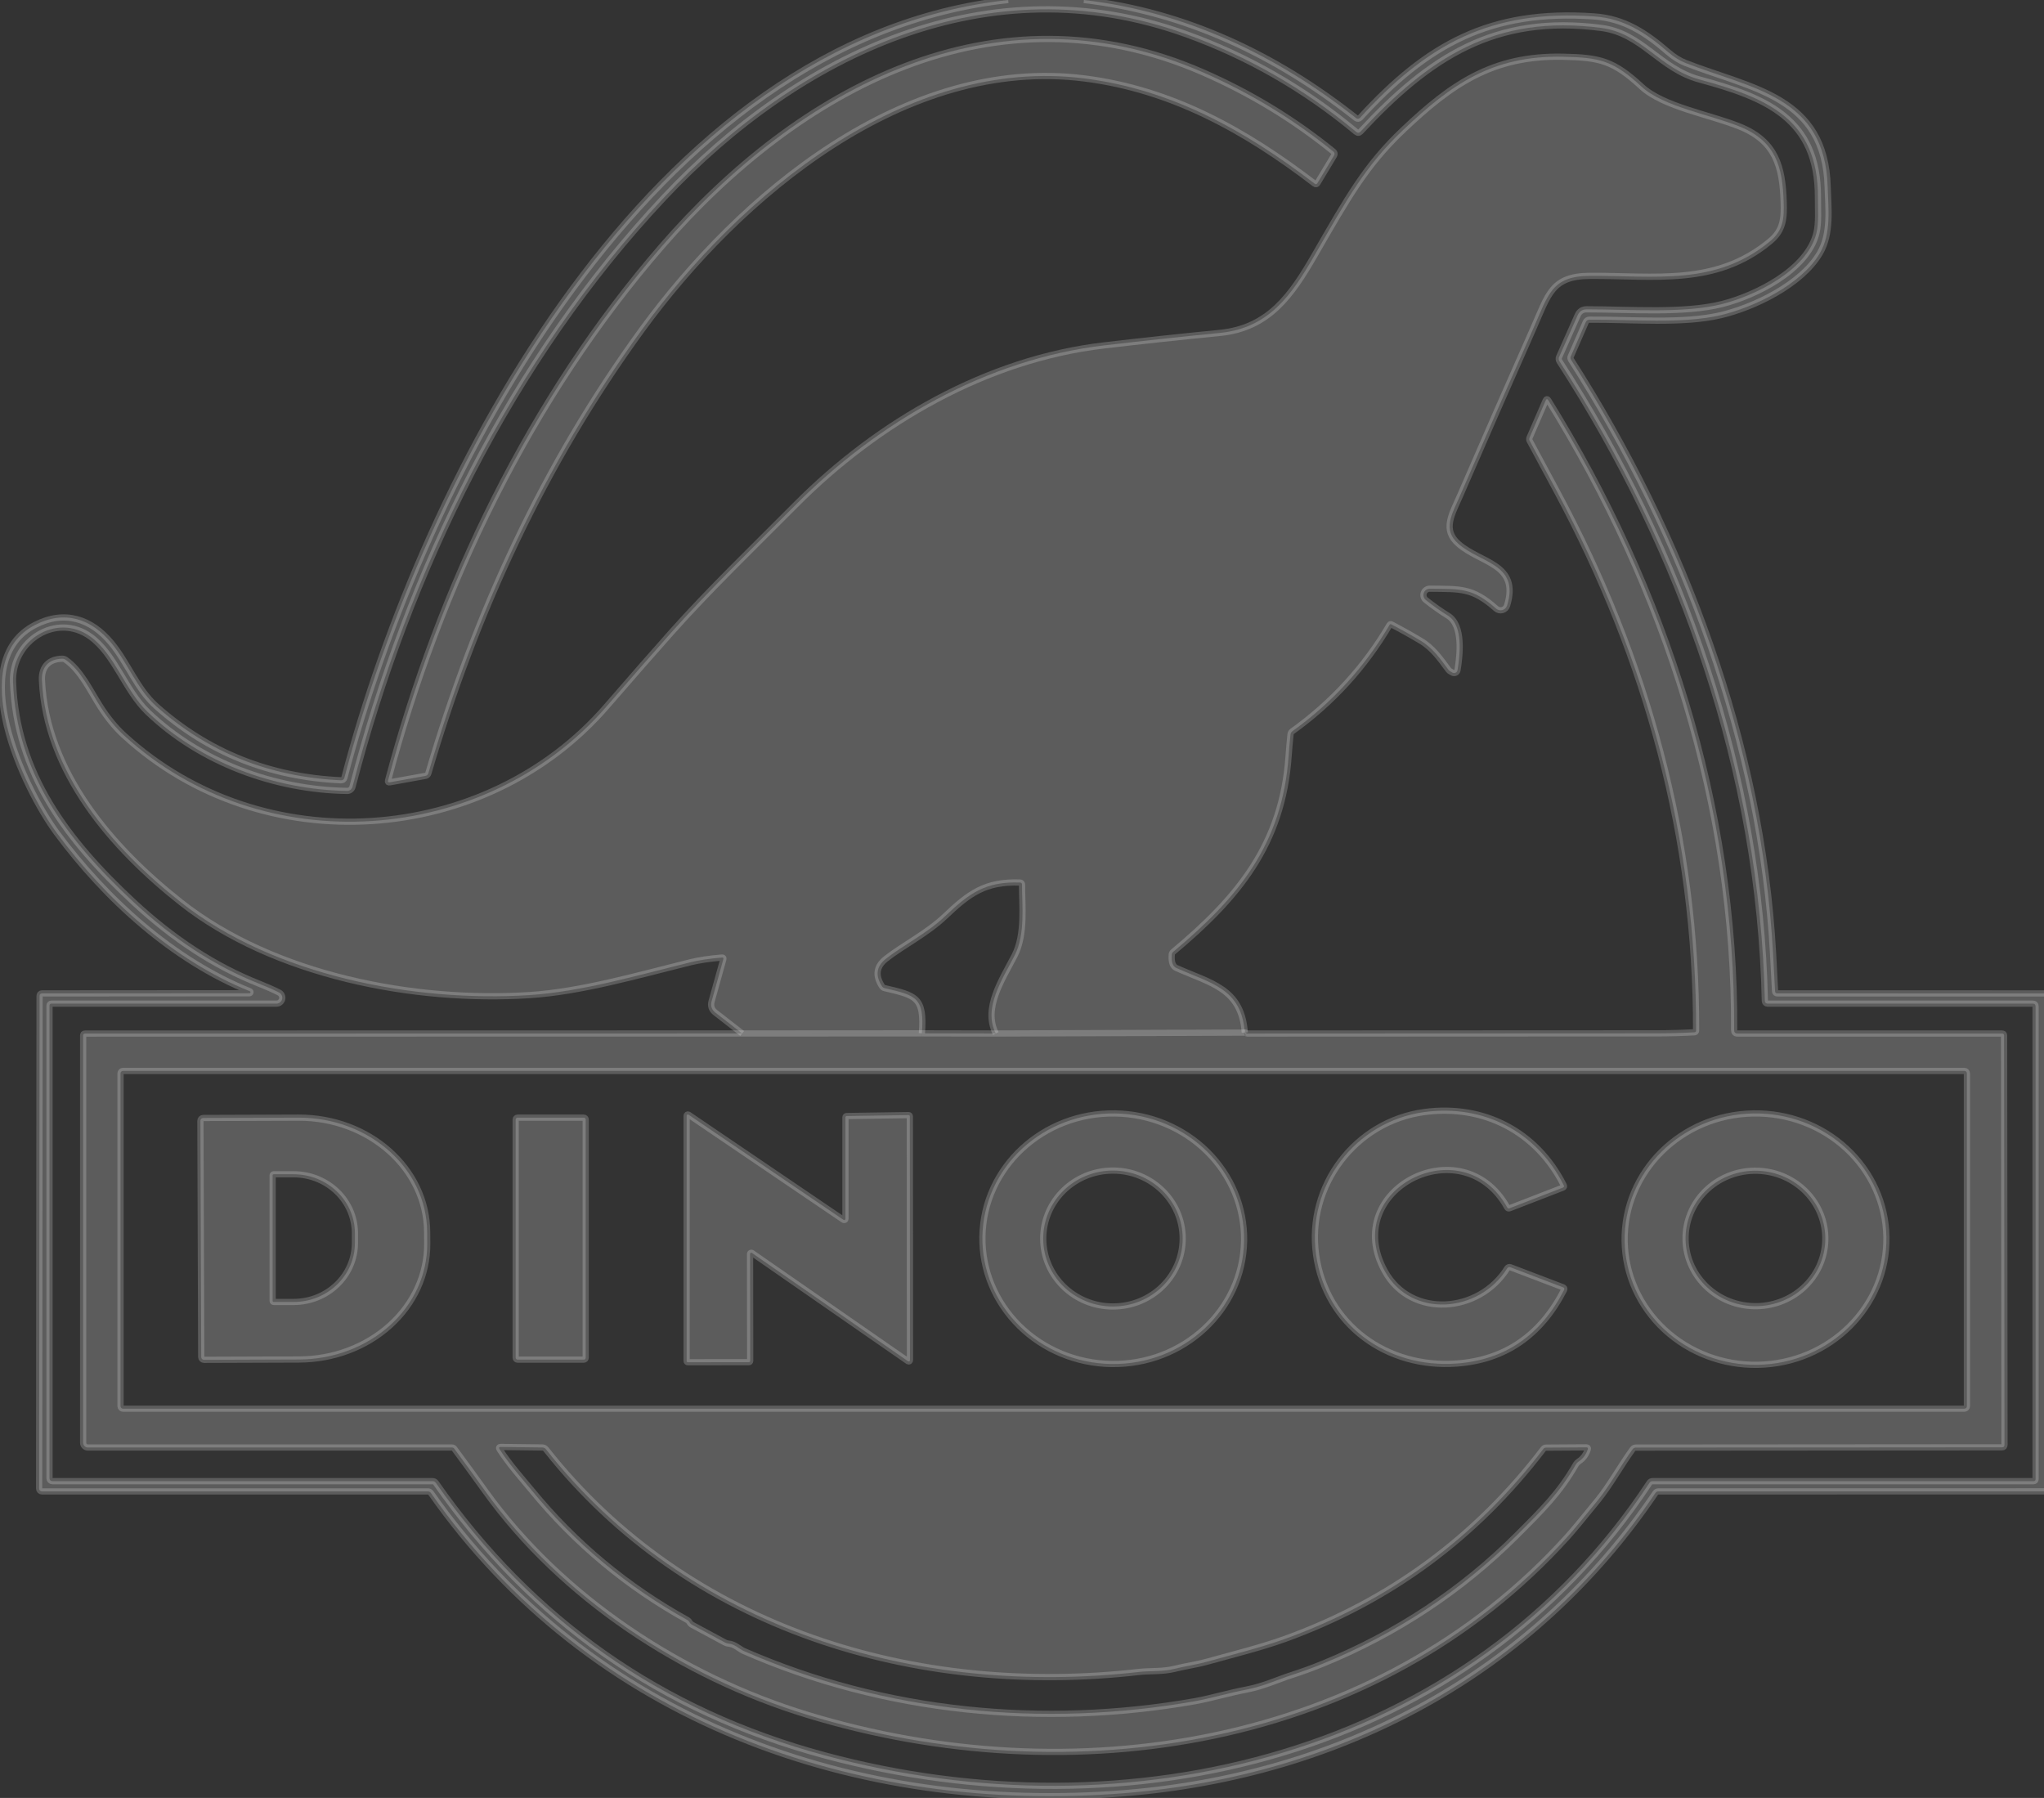 <?xml version="1.0" encoding="utf-8"?>
<svg width="656" height="577" viewBox="0 0 656 577" fill="none" xmlns="http://www.w3.org/2000/svg">
  <rect x="0" y="0" width="656" height="577" fill="#333333" stroke="none"/>
  <g>
    <rect width="656" height="577" />
    <g id="Group" transform="translate(0.573 0)">
      <path id="Shape" d="M323.001 0C208.387 12.404 135.436 152.083 109.939 249.657C109.821 250.12 109.39 250.435 108.908 250.413C85.962 249.374 66.198 241.46 49.616 226.673C43.356 221.083 40.502 212.83 35.177 206.364C28.701 198.507 20.126 195.712 10.724 200.534C-12.039 212.194 6.874 252.764 17.643 267.303C33.354 288.524 54.893 308.161 79.61 318.118C79.759 318.172 79.844 318.325 79.812 318.481C79.779 318.638 79.639 318.752 79.478 318.754C79.478 318.754 12.966 318.802 12.966 318.802C12.407 318.802 12.127 319.081 12.127 319.641C12.127 319.641 11.983 477.71 11.983 477.71C11.98 477.954 12.074 478.189 12.246 478.363C12.417 478.536 12.65 478.634 12.894 478.634C12.894 478.634 136.767 478.634 136.767 478.634C137.167 478.634 137.482 478.798 137.714 479.126C188.911 552.157 274.143 582.494 360.49 575.453C429.724 569.803 491.462 537.21 530.727 479.126C530.95 478.798 531.262 478.634 531.662 478.634C531.662 478.634 655.426 478.61 655.426 478.61M347.298 0C379.918 3.803 409.061 17.646 434.665 37.907C435.048 38.209 435.599 38.162 435.924 37.799C457.499 14.191 477.647 2.963 510.999 5.266C520.737 5.926 527.656 10.544 534.78 16.698C536.651 18.314 538.542 19.493 540.453 20.237C561.704 28.538 585.209 30.901 586.001 59.991C586.193 66.889 587.248 74.926 583.458 81.32C577.546 91.312 562.447 98.606 551.666 101.149C539.529 104.016 522.991 102.492 509.511 102.588C509.014 102.597 508.569 102.892 508.372 103.344C508.372 103.344 503.551 114.38 503.551 114.38C503.391 114.748 503.419 115.104 503.635 115.448C539.865 171.996 564.738 238.801 568.468 305.894C568.779 311.604 568.995 315.667 569.115 318.082C569.139 318.562 569.391 318.801 569.871 318.801C569.871 318.801 655.427 318.813 655.427 318.813" fill="none" stroke-width="2" stroke="#FFFFFF" stroke-opacity="0.2" />
      <path id="Path" d="M431.053 39.312C414.591 25.596 396.422 15.152 376.546 7.978C313.021 -14.946 252.278 14.312 209.02 60.304C159.898 112.534 126.846 180.539 108.965 249.491C108.756 250.286 108.038 250.836 107.226 250.822C84.056 250.462 60.263 241.789 43.305 225.583C35.942 218.553 32.716 206.989 24.837 201.303C13.959 193.446 -0.468 202.599 0.012 215.878C1.055 245.1 17.353 266.621 38.652 286.45C51.42 298.35 64.844 307.087 78.924 312.661C81.426 313.652 83.585 314.608 85.4 315.528C86.176 315.922 86.581 316.798 86.379 317.645C86.176 318.493 85.419 319.09 84.548 319.091C84.548 319.091 12.316 319.091 12.316 319.091C11.985 319.091 11.716 319.359 11.716 319.69C11.716 319.69 11.716 471.438 11.716 471.438C11.716 471.935 12.119 472.338 12.616 472.338C12.616 472.338 134.666 472.338 134.666 472.338C135.105 472.338 135.449 472.513 135.697 472.865C166.574 517.066 208.169 546.22 260.481 560.327C357.885 586.598 467.271 560.831 525.219 472.853C525.451 472.51 525.771 472.338 526.179 472.338C526.179 472.338 648.528 472.338 648.528 472.338C648.859 472.338 649.128 472.069 649.128 471.738C649.128 471.738 649.128 320.026 649.128 320.026C649.128 319.402 648.816 319.091 648.192 319.091C648.192 319.091 563.092 319.091 563.092 319.091C562.631 319.091 562.254 318.718 562.241 318.251C560.658 245.052 535.953 174.157 496.317 112.954C496.048 112.534 496.007 112.007 496.209 111.551C496.209 111.551 502.181 98.127 502.181 98.127C502.741 96.888 503.7 96.268 505.06 96.268C518.875 96.268 536.337 97.659 548.509 94.576C559.195 91.877 575.829 83.72 578.779 71.832C579.606 68.497 579.246 64.119 579.27 60.364C579.39 34.921 562.445 28.275 541.302 22.529C528.385 19.027 522.869 7.667 509.737 5.963C475.522 1.513 454.546 15.5 432.492 39.228C432.044 39.707 431.564 39.735 431.053 39.312" fill="none" stroke-width="2" stroke="#FFFFFF" stroke-opacity="0.2" transform="translate(3.6 2.998)" />
      <path id="Shape" d="M401.491 37.367C401.732 36.976 401.644 36.467 401.287 36.179C388.615 25.879 374.695 17.41 359.529 10.772C292.477 -18.594 229.468 16.086 185.743 66.529C143.516 115.22 114.326 175.919 97.86 237.973C97.732 238.453 97.916 238.649 98.412 238.561C98.412 238.561 109.901 236.486 109.901 236.486C110.328 236.404 110.672 236.093 110.788 235.682C125.887 184.244 147.942 136.453 179.291 93.376C210.639 50.322 263.767 5.35 321.416 12.679C349.287 16.218 372.876 29.306 395.243 46.448C395.603 46.72 395.898 46.664 396.13 46.28C396.13 46.28 401.491 37.367 401.491 37.367M211.515 319.161C211.515 319.161 0.612 319.197 0.612 319.197C0.204 319.197 0 319.397 0 319.797C0 319.797 0 450.504 0 450.504C0 451.352 0.687 452.039 1.535 452.039C1.535 452.039 118.368 452.039 118.368 452.039C118.688 452.039 118.943 452.171 119.135 452.435C122.461 456.929 125.759 461.456 129.029 466.014C153.698 500.382 192.447 525.634 232.37 537.809C317.099 563.66 414.971 548.738 476.469 480.589C478.02 478.87 481.223 475.015 486.076 469.025C490.081 464.083 493.367 458.013 497.313 452.567C497.538 452.251 497.905 452.063 498.296 452.063C498.296 452.063 615.812 451.979 615.812 451.979C616.364 451.979 616.64 451.703 616.64 451.151C616.64 451.151 616.508 319.833 616.508 319.833C616.508 319.401 616.296 319.185 615.872 319.185C615.872 319.185 530.964 319.185 530.964 319.185C530.229 319.185 529.865 318.817 529.873 318.081C530.257 246.43 507.902 176.662 470.257 116C469.921 115.456 469.622 115.48 469.358 116.071C469.358 116.071 464.213 127.947 464.213 127.947C464.061 128.299 464.077 128.647 464.261 128.991C464.261 128.991 473.016 145.257 473.016 145.257C501.906 198.999 517.808 256.987 517.664 318.189C517.664 318.573 517.476 318.773 517.101 318.789C513.031 319.005 508.962 319.117 504.892 319.125C461.159 319.165 417.429 319.185 373.704 319.185C373.52 319.185 373.364 319.113 373.236 318.969C373.14 318.857 373.001 318.829 372.817 318.885" fill="none" stroke-width="2" stroke="#FFFFFF" stroke-opacity="0.2" transform="translate(26.11 12.5)" />
      <path id="Path" d="M386.055 313.19C385.035 298.963 375.129 297.403 364.084 292.449C362.925 291.929 362.437 290.502 362.621 288.167C362.645 287.807 362.797 287.511 363.077 287.279C383.872 269.909 398.155 252.767 400.122 224.397C400.282 222.125 400.486 219.822 400.734 217.487C400.782 217.071 400.974 216.739 401.309 216.491C414.133 207.287 424.547 195.891 432.55 182.303C432.648 182.129 432.87 182.065 433.054 182.159C436.212 183.799 439.338 185.542 442.432 187.39C446.426 189.765 448.692 193.112 451.403 196.734C451.563 196.95 451.763 197.126 452.002 197.262C452.354 197.462 452.59 197.598 452.71 197.67C453.027 197.838 453.406 197.844 453.727 197.687C454.048 197.53 454.272 197.229 454.329 196.878C455.109 192.068 456.236 182.483 451.295 179.412C448.96 177.973 446.582 176.289 444.159 174.362C443.475 173.818 443.214 172.898 443.51 172.076C443.806 171.254 444.593 170.711 445.466 170.727C455.252 170.871 459.054 170.319 466.693 177.109C467.249 177.609 468.022 177.79 468.742 177.588C469.462 177.386 470.028 176.83 470.243 176.113C474.333 162.714 461.776 162.63 454.617 156.332C449.388 151.738 452.518 146.94 455.264 140.606C462.988 122.764 470.791 104.954 478.674 87.176C483.531 76.224 484.563 70.406 496.807 70.334C517.614 70.214 537.282 73.705 554.708 59.178C558.941 55.651 559.181 51.812 559.001 46.534C558.641 35.246 556.471 27.149 544.982 22.459C535.376 18.548 520.445 16.113 513.417 9.623C504.339 1.25 500.057 0.242 488.064 0.014C465.494 -0.417 452.338 8.855 436.892 23.502C424.863 34.91 419.142 45.203 408.445 63.736C401.129 76.404 393.85 87.08 378.103 88.64C365.711 89.855 353.323 91.191 340.938 92.646C303.317 97.037 268.25 117.286 241.903 143.821C228.471 157.34 214.259 171.015 201.967 184.822C196.546 190.908 189.614 198.826 181.172 208.574C142.375 253.355 70.791 258.609 26.334 217.787C23.632 215.316 21.093 212.217 18.719 208.49C15.54 203.524 12.53 196.926 7.613 193.531C7.294 193.307 6.934 193.199 6.534 193.207C2.397 193.255 -0.182 195.703 0.01 200.069C1.365 229.567 22.52 253.942 44.659 271.408C74.569 294.992 119.637 303.497 156.419 301.158C173.112 300.09 191.245 294.788 208.107 290.626C210.833 289.954 214.207 289.446 218.229 289.102C218.653 289.062 218.809 289.246 218.697 289.654C218.697 289.654 214.943 303.113 214.943 303.113C214.527 304.601 214.931 305.82 216.154 306.772C216.154 306.772 224.753 313.466 224.753 313.466" fill="none" stroke-width="2" stroke="#FFFFFF" stroke-opacity="0.2" transform="translate(12.872 18.195)" />
      <path id="Path" d="M79.907 0L0 0.288" fill="none" stroke-width="2" stroke="#FFFFFF" stroke-opacity="0.2" transform="translate(319.02 331.385)" />
      <path id="Path" d="M37.937 48.476C33.823 40.367 39.855 31.418 43.981 23.429C47.507 16.579 46.307 7.018 46.355 0.745C46.363 0.281 46.136 0.041 45.672 0.025C34.59 -0.347 29.386 3.48 21.686 10.821C15.834 16.399 7.871 20.346 2.618 24.544C-0.412 26.951 -0.812 29.878 1.419 33.325C1.611 33.618 1.911 33.828 2.258 33.913C12.32 36.276 15.09 36.768 14.215 48.428" fill="none" stroke-width="2" stroke="#FFFFFF" stroke-opacity="0.2" transform="translate(281.083 283.197)" />
      <path id="Path" d="M57.673 0L0 0.036" fill="none" stroke-width="2" stroke="#FFFFFF" stroke-opacity="0.2" transform="translate(237.625 331.625)" />
      <path id="Shape" d="M257.195 0L280.917 0.048M592.583 12.86C592.583 12.416 592.223 12.056 591.779 12.056C591.779 12.056 0.804 12.056 0.804 12.056C0.59 12.056 0.386 12.141 0.235 12.291C0.085 12.442 -3.8147e-06 12.646 0 12.86C0 12.86 0 119.647 0 119.647C-7.62939e-05 119.86 0.085 120.064 0.235 120.215C0.386 120.366 0.59 120.45 0.803 120.45C0.803 120.45 591.779 120.45 591.779 120.45C592.223 120.45 592.583 120.091 592.583 119.647C592.583 119.647 592.583 12.86 592.583 12.86M385.997 202.238C409.346 192.689 430.286 178.918 448.119 161.104C456.502 152.719 461.802 147.501 467.103 138.312C467.319 137.952 467.603 137.656 467.955 137.424C469.386 136.497 470.369 135.185 470.905 133.49C471.033 133.074 470.877 132.866 470.437 132.866C470.437 132.866 457.473 132.95 457.473 132.95C457.163 132.949 456.87 133.096 456.681 133.346C434.879 161.912 407.2 182.253 373.644 194.369C366.149 197.068 357.25 199.287 348.987 201.578C345.173 202.634 341.828 203.054 338.278 203.941C334.56 204.877 330.195 204.565 327.017 204.925C255.516 213.13 182.181 191.382 136.537 133.478C136.233 133.102 135.841 132.91 135.361 132.902C135.361 132.902 122.098 132.734 122.098 132.734C121.482 132.726 121.342 132.982 121.678 133.502C124.7 138.24 129.077 143.134 131.908 146.577C145.915 163.683 162.633 177.607 182.061 188.347C182.229 188.435 182.413 188.647 182.613 188.983C182.824 189.351 183.136 189.65 183.512 189.846C183.512 189.846 194.03 195.508 194.03 195.508C194.389 195.7 194.769 195.812 195.169 195.844C197.076 195.976 198.755 197.656 199.954 198.183C245.262 218.049 296.087 222.895 344.766 214.342C349.827 213.442 355.847 211.631 361.484 210.575C366.736 209.579 372.013 207.168 375.491 206.065C379.041 204.929 382.543 203.654 385.997 202.238" fill="none" stroke-width="2" stroke="#FFFFFF" stroke-opacity="0.2" transform="translate(38.103 331.625)" />
      <path id="Shape" d="M358.066 46.224C361.232 68.86 380.996 82.775 403.194 81.143C418.657 80.008 430.138 72.15 437.637 57.572C437.861 57.14 437.741 56.836 437.277 56.66C437.277 56.66 420.428 50.242 420.428 50.242C420.052 50.097 419.624 50.243 419.408 50.59C410.402 65.045 388.599 66.736 380.156 51.55C365.609 25.375 405.029 5.162 419.396 31.037C419.572 31.357 419.832 31.449 420.176 31.313C420.176 31.313 437.253 24.703 437.253 24.703C437.637 24.551 437.737 24.295 437.553 23.935C428.823 6.589 411.757 -2.108 392.845 0.435C370.598 3.434 354.984 24.163 358.066 46.224M334.963 41.749C335.13 31.086 330.866 20.79 323.109 13.126C315.352 5.462 304.737 1.059 293.6 0.884C270.408 0.52 251.324 18.225 250.976 40.43C250.808 51.093 255.072 61.389 262.829 69.053C270.586 76.716 281.201 81.12 292.338 81.295C315.531 81.659 334.614 63.954 334.963 41.749M541.104 40.488C540.917 29.79 536.313 19.607 528.303 12.181C520.294 4.754 509.536 0.691 498.395 0.885C475.197 1.29 456.706 19.677 457.095 41.954C457.282 52.653 461.886 62.835 469.896 70.262C477.905 77.689 488.663 81.752 499.804 81.557C523.002 81.153 541.493 62.765 541.104 40.488M176.053 80.712C176.271 80.712 176.448 80.534 176.449 80.316C176.449 80.316 176.401 45.984 176.401 45.984C176.4 45.836 176.483 45.7 176.614 45.632C176.745 45.564 176.903 45.575 177.024 45.66C177.024 45.66 227.106 80.412 227.106 80.412C227.226 80.497 227.385 80.507 227.516 80.439C227.647 80.371 227.729 80.236 227.729 80.088C227.729 80.088 227.693 1.815 227.693 1.815C227.693 1.708 227.65 1.605 227.573 1.531C227.496 1.456 227.393 1.416 227.286 1.419C227.286 1.419 207.402 1.719 207.402 1.719C207.188 1.726 207.018 1.901 207.018 2.115C207.018 2.115 207.018 34.708 207.018 34.708C207.018 34.855 206.936 34.991 206.805 35.059C206.673 35.127 206.515 35.117 206.394 35.032C206.394 35.032 156.673 1.287 156.673 1.287C156.552 1.202 156.394 1.191 156.262 1.26C156.131 1.328 156.049 1.463 156.049 1.611C156.049 1.611 156.049 80.34 156.049 80.34C156.049 80.559 156.226 80.736 156.445 80.736C156.445 80.736 176.053 80.712 176.053 80.712M8.39233e-05 3.254C8.39233e-05 3.254 0.264 79.068 0.264 79.068C0.27 79.561 0.671 79.956 1.163 79.956C1.163 79.956 31.721 79.848 31.721 79.848C42.648 79.812 53.115 75.886 60.818 68.934C68.521 61.983 72.83 52.575 72.796 42.781C72.796 42.781 72.772 39.014 72.772 39.014C72.701 18.625 54.205 2.16 31.457 2.235C31.457 2.235 0.899 2.343 0.899 2.343C0.659 2.343 0.428 2.439 0.259 2.611C0.09 2.782 -0.003 3.014 -1.14441e-05 3.254M123.657 2.847C123.657 2.509 123.383 2.235 123.045 2.235C123.045 2.235 101.794 2.235 101.794 2.235C101.456 2.235 101.182 2.509 101.182 2.847C101.182 2.847 101.182 79.284 101.182 79.284C101.182 79.622 101.456 79.896 101.794 79.896C101.794 79.896 123.045 79.896 123.045 79.896C123.383 79.896 123.657 79.622 123.657 79.284C123.657 79.284 123.657 2.847 123.657 2.847" fill="none" stroke-width="2" stroke="#FFFFFF" stroke-opacity="0.2" transform="translate(63.743 356.441)" />
      <path id="Shape" d="M292.07 21.769C292.049 9.725 282.013 -0.021 269.654 3.05176e-05C257.294 0.022 247.292 9.804 247.314 21.848C247.335 33.892 257.371 43.638 269.73 43.617C282.089 43.595 292.091 33.813 292.07 21.769M498.31 22.45C498.666 10.45 488.919 0.425 476.539 0.058C470.593 -0.119 464.824 2.001 460.499 5.95C456.174 9.9 453.648 15.356 453.477 21.119C453.121 33.118 462.868 43.144 475.249 43.511C481.194 43.688 486.964 41.568 491.289 37.619C495.613 33.669 498.139 28.213 498.31 22.45M0 1.535C0 1.535 0 41.817 0 41.817C-1.52588e-05 41.91 0.037 41.998 0.102 42.063C0.167 42.129 0.256 42.165 0.348 42.165C0.348 42.165 6.728 42.165 6.728 42.165C17.597 42.165 26.408 33.685 26.408 23.224C26.408 23.224 26.408 20.129 26.408 20.129C26.408 9.668 17.597 1.188 6.728 1.188C6.728 1.188 0.348 1.188 0.348 1.188C0.256 1.188 0.167 1.224 0.102 1.289C0.037 1.355 -3.05176e-05 1.443 -3.05176e-05 1.535" fill="none" stroke-width="2" stroke="#FFFFFF" stroke-opacity="0.2" transform="translate(86.925 375.662)" />
    </g>
    <path id="Path" d="M0 0C0 0 323.575 0 323.575 0C208.961 12.404 136.009 152.083 110.513 249.657C110.394 250.12 109.963 250.435 109.481 250.413C86.535 249.374 66.771 241.46 50.189 226.673C43.929 221.083 41.075 212.83 35.75 206.364C29.274 198.507 20.699 195.712 11.297 200.535C-11.465 212.194 7.447 252.764 18.217 267.303C33.927 288.524 55.466 308.161 80.183 318.118C80.332 318.172 80.418 318.325 80.385 318.481C80.353 318.638 80.212 318.752 80.051 318.754C80.051 318.754 13.54 318.802 13.54 318.802C12.98 318.802 12.7 319.081 12.7 319.641C12.7 319.641 12.556 477.71 12.556 477.71C12.553 477.954 12.648 478.189 12.819 478.363C12.99 478.536 13.224 478.634 13.468 478.634C13.468 478.634 137.34 478.634 137.34 478.634C137.74 478.634 138.056 478.798 138.288 479.126C189.484 552.157 274.716 582.494 361.064 575.453C430.298 569.803 492.036 537.21 531.3 479.126C531.524 478.798 531.836 478.634 532.235 478.634C532.235 478.634 656 478.61 656 478.61L656 577L0 577L0 0L0 0Z" fill="#FFFFFF" fill-rule="evenodd" fill-opacity="0" />
    <path id="Shape" d="M323.001 0C323.001 0 347.298 0 347.298 0C379.919 3.803 409.061 17.646 434.665 37.907C435.048 38.209 435.599 38.162 435.924 37.799C457.499 14.191 477.647 2.963 510.999 5.266C520.737 5.926 527.656 10.544 534.78 16.698C536.651 18.314 538.542 19.493 540.453 20.237C561.704 28.538 585.209 30.901 586.001 59.991C586.193 66.889 587.248 74.926 583.458 81.32C577.546 91.312 562.447 98.606 551.666 101.149C539.529 104.016 522.991 102.492 509.512 102.588C509.015 102.597 508.569 102.892 508.372 103.344C508.372 103.344 503.551 114.38 503.551 114.38C503.391 114.748 503.419 115.104 503.635 115.448C539.865 171.996 564.738 238.801 568.468 305.894C568.779 311.604 568.995 315.667 569.115 318.082C569.139 318.562 569.391 318.802 569.871 318.802C569.871 318.802 655.427 318.814 655.427 318.814L655.427 478.61C655.427 478.61 531.662 478.634 531.662 478.634C531.262 478.634 530.95 478.798 530.727 479.126C491.463 537.21 429.724 569.803 360.49 575.453C274.143 582.494 188.911 552.157 137.714 479.126C137.482 478.798 137.167 478.634 136.767 478.634C136.767 478.634 12.894 478.634 12.894 478.634C12.65 478.634 12.417 478.536 12.246 478.363C12.074 478.189 11.98 477.954 11.983 477.71C11.983 477.71 12.127 319.641 12.127 319.641C12.127 319.081 12.407 318.802 12.966 318.802C12.966 318.802 79.478 318.754 79.478 318.754C79.639 318.752 79.779 318.638 79.812 318.481C79.844 318.325 79.759 318.172 79.61 318.118C54.893 308.161 33.354 288.524 17.643 267.303C6.874 252.764 -12.039 212.194 10.724 200.535C20.126 195.712 28.701 198.507 35.177 206.364C40.502 212.83 43.356 221.083 49.616 226.673C66.198 241.46 85.962 249.374 108.908 250.413C109.39 250.435 109.821 250.12 109.939 249.657C135.436 152.083 208.387 12.404 323.001 0C323.001 0 323.001 0 323.001 0ZM434.653 42.309C418.191 28.594 400.022 18.15 380.146 10.976C316.621 -11.948 255.878 17.31 212.621 63.302C163.498 115.532 130.447 183.536 112.566 252.489C112.356 253.284 111.638 253.834 110.827 253.82C87.657 253.46 63.863 244.787 46.906 228.581C39.542 221.551 36.316 209.987 28.437 204.301C17.559 196.444 3.132 205.597 3.612 218.876C4.655 248.098 20.953 269.619 42.252 289.448C55.021 301.348 68.445 310.085 82.524 315.659C85.026 316.65 87.185 317.606 89 318.526C89.777 318.92 90.181 319.796 89.979 320.643C89.776 321.49 89.019 322.088 88.148 322.088C88.148 322.088 15.916 322.088 15.916 322.088C15.585 322.088 15.317 322.357 15.317 322.688C15.317 322.688 15.317 474.436 15.317 474.436C15.317 474.933 15.72 475.335 16.216 475.335C16.216 475.335 138.266 475.335 138.266 475.335C138.706 475.335 139.049 475.511 139.297 475.863C170.174 520.064 211.769 549.218 264.081 563.325C361.486 589.596 470.871 563.829 528.82 475.851C529.052 475.507 529.371 475.335 529.779 475.335C529.779 475.335 652.129 475.335 652.129 475.335C652.46 475.335 652.728 475.067 652.728 474.736C652.728 474.736 652.728 323.024 652.728 323.024C652.728 322.4 652.416 322.088 651.793 322.088C651.793 322.088 566.693 322.088 566.693 322.088C566.232 322.088 565.854 321.716 565.841 321.249C564.258 248.05 539.553 177.155 499.917 115.952C499.648 115.532 499.608 115.005 499.809 114.548C499.809 114.548 505.782 101.125 505.782 101.125C506.341 99.885 507.301 99.266 508.66 99.266C522.476 99.266 539.937 100.657 552.109 97.574C562.795 94.875 579.429 86.718 582.379 74.83C583.207 71.495 582.847 67.117 582.871 63.362C582.991 37.919 566.045 31.273 544.902 25.527C531.986 22.024 526.469 10.664 513.337 8.961C479.122 4.51 458.147 18.498 436.092 42.225C435.645 42.705 435.165 42.733 434.653 42.309C434.653 42.309 434.653 42.309 434.653 42.309Z" fill="#FFFFFF" fill-opacity="0.2" transform="translate(0.573 0)" />
    <path id="Path" d="M0 0L308.128 0L308.128 318.813C308.128 318.813 222.572 318.801 222.572 318.801C222.093 318.801 221.841 318.562 221.817 318.082C221.697 315.667 221.481 311.604 221.169 305.894C217.439 238.801 192.567 171.996 156.337 115.448C156.121 115.104 156.093 114.748 156.253 114.38C156.253 114.38 161.074 103.344 161.074 103.344C161.271 102.892 161.716 102.597 162.213 102.588C175.693 102.492 192.231 104.016 204.367 101.149C215.149 98.606 230.248 91.312 236.16 81.32C239.95 74.926 238.894 66.889 238.702 59.991C237.911 30.901 214.405 28.538 193.154 20.237C191.243 19.493 189.352 18.314 187.482 16.698C180.358 10.544 173.438 5.926 163.7 5.266C130.349 2.963 110.201 14.191 88.626 37.799C88.3 38.161 87.749 38.209 87.367 37.907C61.762 17.646 32.62 3.803 0 0C0 0 0 0 0 0Z" fill="#FFFFFF" fill-rule="evenodd" fill-opacity="0" transform="translate(347.872 0)" />
    <path id="Shape" d="M431.053 39.312C431.565 39.735 432.044 39.707 432.492 39.228C454.547 15.5 475.522 1.513 509.737 5.963C522.869 7.667 528.385 19.027 541.302 22.529C562.445 28.275 579.39 34.921 579.271 60.364C579.247 64.119 579.606 68.498 578.779 71.832C575.829 83.72 559.195 91.877 548.509 94.576C536.337 97.659 518.875 96.268 505.06 96.268C503.701 96.268 502.741 96.888 502.181 98.127C502.181 98.127 496.209 111.551 496.209 111.551C496.008 112.007 496.048 112.534 496.317 112.954C535.953 174.157 560.658 245.052 562.241 318.251C562.254 318.718 562.631 319.091 563.092 319.091C563.092 319.091 648.192 319.091 648.192 319.091C648.816 319.091 649.128 319.403 649.128 320.026C649.128 320.026 649.128 471.738 649.128 471.738C649.128 472.069 648.859 472.338 648.528 472.338C648.528 472.338 526.179 472.338 526.179 472.338C525.771 472.338 525.451 472.509 525.219 472.853C467.271 560.831 357.885 586.598 260.481 560.327C208.169 546.22 166.574 517.066 135.697 472.865C135.449 472.513 135.105 472.338 134.666 472.338C134.666 472.338 12.616 472.338 12.616 472.338C12.119 472.338 11.716 471.935 11.716 471.438C11.716 471.438 11.716 319.69 11.716 319.69C11.716 319.359 11.985 319.091 12.316 319.091C12.316 319.091 84.548 319.091 84.548 319.091C85.419 319.09 86.176 318.492 86.379 317.645C86.581 316.798 86.176 315.922 85.4 315.528C83.585 314.608 81.426 313.653 78.924 312.661C64.844 307.087 51.42 298.35 38.652 286.45C17.353 266.621 1.055 245.1 0.012 215.878C-0.468 202.599 13.959 193.446 24.837 201.303C32.716 206.989 35.942 218.553 43.305 225.583C60.263 241.789 84.056 250.462 107.226 250.822C108.038 250.836 108.756 250.286 108.965 249.491C126.846 180.539 159.898 112.534 209.02 60.304C252.278 14.312 313.021 -14.946 376.546 7.978C396.422 15.152 414.591 25.596 431.053 39.312C431.053 39.312 431.053 39.312 431.053 39.312ZM424.001 46.869C424.242 46.478 424.154 45.97 423.797 45.681C411.125 35.381 397.205 26.912 382.039 20.274C314.987 -9.092 251.978 25.588 208.253 76.031C166.026 124.722 136.836 185.421 120.37 247.476C120.242 247.955 120.426 248.151 120.922 248.063C120.922 248.063 132.411 245.988 132.411 245.988C132.838 245.907 133.182 245.595 133.298 245.184C148.397 193.746 170.452 145.955 201.801 102.878C233.149 59.825 286.277 14.852 343.926 22.182C371.797 25.72 395.386 38.808 417.753 55.95C418.113 56.222 418.408 56.166 418.64 55.782C418.64 55.782 424.001 46.869 424.001 46.869C424.001 46.869 424.001 46.869 424.001 46.869ZM234.025 328.663C234.025 328.663 23.122 328.699 23.122 328.699C22.714 328.699 22.51 328.899 22.51 329.299C22.51 329.299 22.51 460.006 22.51 460.006C22.51 460.854 23.197 461.541 24.045 461.541C24.045 461.541 140.878 461.541 140.878 461.541C141.198 461.541 141.453 461.673 141.645 461.937C144.971 466.431 148.269 470.958 151.539 475.516C176.208 509.884 214.957 535.136 254.88 547.311C339.609 573.162 437.481 558.24 498.979 490.091C500.53 488.372 503.732 484.517 508.585 478.527C512.591 473.585 515.877 467.515 519.823 462.069C520.048 461.753 520.414 461.565 520.806 461.565C520.806 461.565 638.322 461.481 638.322 461.481C638.874 461.481 639.15 461.205 639.15 460.653C639.15 460.653 639.018 329.335 639.018 329.335C639.018 328.903 638.806 328.687 638.382 328.687C638.382 328.687 553.474 328.687 553.474 328.687C552.739 328.687 552.375 328.319 552.383 327.583C552.767 255.932 530.412 186.165 492.767 125.502C492.431 124.958 492.132 124.982 491.868 125.574C491.868 125.574 486.723 137.449 486.723 137.449C486.571 137.801 486.587 138.149 486.771 138.493C486.771 138.493 495.525 154.759 495.525 154.759C524.416 208.501 540.318 266.489 540.174 327.691C540.174 328.075 539.986 328.275 539.611 328.291C535.541 328.507 531.471 328.619 527.402 328.627C483.669 328.667 439.939 328.687 396.214 328.687C396.03 328.687 395.874 328.615 395.746 328.471C395.65 328.359 395.51 328.331 395.327 328.387C394.307 314.16 384.401 312.601 373.356 307.646C372.197 307.127 371.709 305.699 371.893 303.364C371.917 303.004 372.069 302.708 372.349 302.476C393.144 285.106 407.427 267.964 409.394 239.594C409.554 237.323 409.758 235.02 410.006 232.684C410.054 232.269 410.245 231.937 410.581 231.689C423.405 222.484 433.819 211.088 441.822 197.501C441.92 197.326 442.142 197.263 442.326 197.357C445.484 198.996 448.61 200.739 451.704 202.587C455.698 204.962 457.964 208.309 460.675 211.932C460.835 212.147 461.035 212.323 461.274 212.459C461.626 212.659 461.862 212.795 461.982 212.867C462.299 213.035 462.678 213.042 462.999 212.885C463.32 212.728 463.544 212.426 463.601 212.076C464.38 207.265 465.508 197.68 460.567 194.61C458.232 193.17 455.854 191.487 453.431 189.559C452.747 189.015 452.486 188.096 452.782 187.273C453.078 186.451 453.865 185.908 454.738 185.925C464.524 186.069 468.326 185.517 475.965 192.306C476.521 192.806 477.294 192.987 478.014 192.785C478.734 192.583 479.3 192.027 479.515 191.311C483.605 177.911 471.048 177.827 463.889 171.53C458.66 166.935 461.79 162.137 464.536 155.803C472.26 137.961 480.063 120.151 487.946 102.374C492.803 91.421 493.835 85.603 506.079 85.531C526.886 85.411 546.554 88.902 563.98 74.375C568.213 70.848 568.453 67.01 568.273 61.732C567.913 50.444 565.743 42.346 554.254 37.656C544.647 33.745 529.717 31.31 522.689 24.82C513.61 16.447 509.329 15.44 497.336 15.212C474.766 14.78 461.61 24.053 446.164 38.7C434.135 50.108 428.414 60.4 417.717 78.934C410.401 91.601 403.122 102.278 387.375 103.837C374.983 105.053 362.595 106.388 350.21 107.844C312.589 112.234 277.522 132.483 251.174 159.018C237.743 172.537 223.531 186.212 211.239 200.02C205.818 206.106 198.886 214.023 190.444 223.771C151.647 268.552 80.063 273.806 35.606 232.984C32.904 230.513 30.365 227.414 27.991 223.687C24.812 218.721 21.802 212.123 16.885 208.729C16.566 208.505 16.206 208.397 15.806 208.405C11.668 208.453 9.09 210.9 9.282 215.266C10.637 244.764 31.792 269.14 53.931 286.606C83.841 310.189 128.909 318.695 165.691 316.355C182.384 315.288 200.517 309.986 217.379 305.823C220.105 305.151 223.479 304.643 227.501 304.3C227.925 304.26 228.081 304.443 227.969 304.851C227.969 304.851 224.215 318.311 224.215 318.311C223.799 319.798 224.203 321.018 225.426 321.969C225.426 321.969 234.025 328.663 234.025 328.663L234.025 328.663Z" fill="#FFFFFF" fill-opacity="0" transform="translate(4.174 2.998)" />
    <path id="Path" d="M303.67 37.367C303.67 37.367 298.309 46.28 298.309 46.28C298.078 46.664 297.782 46.72 297.422 46.448C275.056 29.306 251.466 16.218 223.595 12.68C165.946 5.35 112.819 50.322 81.47 93.376C50.121 136.453 28.066 184.244 12.967 235.682C12.851 236.093 12.508 236.404 12.08 236.486C12.08 236.486 0.591 238.561 0.591 238.561C0.095 238.649 -0.089 238.453 0.039 237.973C16.505 175.919 45.696 115.22 87.922 66.529C131.647 16.086 194.657 -18.594 261.708 10.772C276.875 17.41 290.794 25.879 303.466 36.179C303.823 36.467 303.911 36.976 303.67 37.367C303.67 37.367 303.67 37.367 303.67 37.367Z" fill="#FFFFFF" fill-rule="evenodd" fill-opacity="0.2" transform="translate(124.505 12.5)" />
    <path id="Path" d="M386.055 313.19C386.055 313.19 306.147 313.478 306.147 313.478C302.034 305.369 308.066 296.42 312.192 288.43C315.717 281.581 314.518 272.02 314.566 265.746C314.574 265.283 314.346 265.043 313.883 265.027C302.801 264.655 297.597 268.481 289.897 275.823C284.045 281.401 276.082 285.348 270.829 289.546C267.799 291.953 267.399 294.88 269.63 298.327C269.822 298.62 270.122 298.83 270.469 298.915C280.531 301.278 283.301 301.77 282.426 313.43C282.426 313.43 224.753 313.466 224.753 313.466C224.753 313.466 216.154 306.772 216.154 306.772C214.931 305.82 214.527 304.601 214.943 303.113C214.943 303.113 218.697 289.654 218.697 289.654C218.809 289.246 218.653 289.062 218.229 289.102C214.207 289.446 210.833 289.954 208.107 290.626C191.245 294.788 173.112 300.09 156.419 301.158C119.637 303.497 74.569 294.992 44.659 271.408C22.52 253.942 1.365 229.567 0.01 200.069C-0.182 195.703 2.397 193.255 6.534 193.208C6.934 193.199 7.294 193.307 7.613 193.531C12.53 196.926 15.54 203.524 18.719 208.49C21.093 212.217 23.632 215.316 26.334 217.787C70.791 258.609 142.375 253.355 181.172 208.574C189.614 198.826 196.546 190.908 201.967 184.822C214.259 171.015 228.471 157.34 241.903 143.821C268.25 117.286 303.317 97.037 340.938 92.646C353.323 91.191 365.711 89.855 378.103 88.64C393.85 87.08 401.129 76.404 408.445 63.736C419.142 45.203 424.863 34.91 436.892 23.502C452.338 8.855 465.494 -0.417 488.064 0.014C500.057 0.242 504.338 1.25 513.417 9.623C520.445 16.113 535.375 18.548 544.982 22.459C556.471 27.149 558.641 35.246 559.001 46.534C559.181 51.812 558.941 55.651 554.708 59.178C537.282 73.705 517.614 70.214 496.807 70.334C484.563 70.406 483.531 76.224 478.674 87.176C470.791 104.954 462.988 122.764 455.264 140.606C452.518 146.94 449.388 151.738 454.617 156.332C461.776 162.63 474.333 162.714 470.243 176.113C470.028 176.83 469.462 177.386 468.742 177.588C468.022 177.79 467.249 177.609 466.693 177.109C459.054 170.319 455.252 170.871 445.466 170.727C444.593 170.711 443.806 171.254 443.51 172.076C443.214 172.898 443.475 173.818 444.159 174.362C446.582 176.289 448.96 177.973 451.295 179.412C456.236 182.483 455.109 192.068 454.329 196.878C454.272 197.229 454.048 197.53 453.727 197.687C453.406 197.844 453.027 197.838 452.71 197.67C452.59 197.598 452.354 197.462 452.002 197.262C451.763 197.126 451.563 196.95 451.403 196.734C448.692 193.112 446.426 189.765 442.432 187.39C439.338 185.542 436.212 183.799 433.054 182.159C432.87 182.065 432.648 182.129 432.55 182.303C424.547 195.891 414.134 207.287 401.309 216.491C400.974 216.739 400.782 217.071 400.734 217.487C400.486 219.822 400.282 222.126 400.122 224.397C398.155 252.767 383.872 269.909 363.077 287.279C362.797 287.511 362.645 287.807 362.621 288.167C362.437 290.502 362.925 291.929 364.084 292.449C375.129 297.403 385.035 298.963 386.055 313.19C386.055 313.19 386.055 313.19 386.055 313.19Z" fill="#FFFFFF" fill-rule="evenodd" fill-opacity="0.2" transform="translate(13.446 18.195)" />
    <path id="Shape" d="M211.515 203.552L269.188 203.516L292.909 203.564C292.909 203.564 372.817 203.276 372.817 203.276C373.001 203.22 373.14 203.248 373.236 203.36C373.364 203.504 373.52 203.576 373.704 203.576C417.429 203.576 461.159 203.556 504.892 203.516C508.962 203.508 513.031 203.396 517.101 203.18C517.476 203.164 517.664 202.964 517.664 202.581C517.808 141.378 501.906 83.39 473.016 29.648C473.016 29.648 464.261 13.382 464.261 13.382C464.077 13.038 464.061 12.69 464.213 12.338C464.213 12.338 469.358 0.463 469.358 0.463C469.622 -0.129 469.921 -0.153 470.257 0.391C507.902 61.054 530.257 130.821 529.873 202.473C529.865 203.208 530.229 203.576 530.964 203.576C530.964 203.576 615.872 203.576 615.872 203.576C616.296 203.576 616.508 203.792 616.508 204.224C616.508 204.224 616.64 335.542 616.64 335.542C616.64 336.094 616.364 336.37 615.812 336.37C615.812 336.37 498.296 336.454 498.296 336.454C497.905 336.454 497.538 336.642 497.313 336.958C493.367 342.404 490.081 348.474 486.076 353.416C481.223 359.406 478.02 363.261 476.469 364.98C414.971 433.129 317.099 448.052 232.37 422.201C192.447 410.025 153.698 384.774 129.029 350.405C125.759 345.847 122.461 341.321 119.135 336.826C118.943 336.562 118.688 336.43 118.368 336.43C118.368 336.43 1.535 336.43 1.535 336.43C0.687 336.43 1.90735e-06 335.743 0 334.895C0 334.895 0 204.188 0 204.188C0 203.788 0.204 203.588 0.612 203.588C0.612 203.588 211.515 203.552 211.515 203.552L211.515 203.552ZM604.575 216.376C604.575 215.932 604.216 215.572 603.772 215.572C603.772 215.572 12.796 215.572 12.796 215.572C12.583 215.572 12.379 215.657 12.228 215.807C12.077 215.958 11.993 216.163 11.993 216.376C11.993 216.376 11.993 323.163 11.993 323.163C11.993 323.376 12.077 323.58 12.228 323.731C12.379 323.882 12.583 323.966 12.796 323.966C12.796 323.966 603.772 323.966 603.772 323.966C604.216 323.966 604.575 323.607 604.575 323.163C604.575 323.163 604.575 216.376 604.575 216.376C604.575 216.376 604.575 216.376 604.575 216.376ZM397.989 405.754C421.339 396.205 442.278 382.434 460.111 364.62C468.494 356.235 473.795 351.017 479.096 341.828C479.312 341.468 479.595 341.173 479.947 340.941C481.378 340.013 482.362 338.701 482.897 337.006C483.025 336.59 482.869 336.382 482.43 336.382C482.43 336.382 469.466 336.466 469.466 336.466C469.156 336.465 468.863 336.612 468.674 336.862C446.871 365.428 419.192 385.769 385.637 397.885C378.141 400.584 369.243 402.803 360.98 405.094C357.166 406.15 353.82 406.57 350.27 407.458C346.553 408.393 342.187 408.081 339.009 408.441C267.509 416.646 194.174 394.898 148.529 336.994C148.226 336.618 147.834 336.426 147.354 336.418C147.354 336.418 134.09 336.25 134.09 336.25C133.475 336.242 133.335 336.498 133.67 337.018C136.693 341.756 141.07 346.651 143.9 350.093C157.908 367.199 174.625 381.123 194.054 391.863C194.222 391.951 194.405 392.163 194.605 392.499C194.816 392.867 195.129 393.166 195.505 393.362C195.505 393.362 206.022 399.024 206.022 399.024C206.382 399.216 206.762 399.328 207.162 399.36C209.068 399.492 210.747 401.172 211.947 401.7C257.255 421.565 308.08 426.411 356.758 417.858C361.819 416.958 367.84 415.147 373.476 414.091C378.729 413.096 384.006 410.684 387.484 409.581C391.033 408.445 394.535 407.17 397.989 405.754C397.989 405.754 397.989 405.754 397.989 405.754Z" fill="#FFFFFF" fill-opacity="0.2" transform="translate(26.684 128.109)" />
    <path id="Shape" d="M280.917 48.476C280.917 48.476 257.195 48.428 257.195 48.428C258.071 36.768 255.3 36.276 245.238 33.913C244.892 33.828 244.592 33.618 244.399 33.325C242.168 29.878 242.568 26.951 245.598 24.544C250.851 20.346 258.814 16.399 264.667 10.821C272.366 3.48 277.571 -0.347 288.652 0.025C289.116 0.041 289.344 0.281 289.336 0.745C289.288 7.018 290.487 16.579 286.961 23.429C282.836 31.418 276.803 40.367 280.917 48.476C280.917 48.476 280.917 48.476 280.917 48.476ZM592.583 168.075C592.583 168.518 592.223 168.878 591.779 168.878C591.779 168.878 0.804 168.878 0.804 168.878C0.59 168.878 0.386 168.794 0.235 168.643C0.085 168.492 -3.8147e-06 168.288 0 168.075C0 168.075 0 61.288 0 61.288C-7.62939e-05 61.075 0.085 60.87 0.235 60.719C0.386 60.569 0.59 60.484 0.803 60.484C0.803 60.484 591.779 60.484 591.779 60.484C592.223 60.484 592.583 60.844 592.583 61.288C592.583 61.288 592.583 168.075 592.583 168.075C592.583 168.075 592.583 168.075 592.583 168.075ZM383.706 119.467C386.872 142.103 406.636 156.018 428.835 154.387C444.297 153.251 455.778 145.394 463.278 130.815C463.502 130.383 463.382 130.079 462.918 129.904C462.918 129.904 446.068 123.486 446.068 123.486C445.692 123.341 445.265 123.487 445.049 123.834C436.042 138.289 414.24 139.98 405.797 124.793C391.25 98.618 430.67 78.405 445.037 104.28C445.213 104.6 445.473 104.692 445.816 104.556C445.816 104.556 462.894 97.947 462.894 97.947C463.278 97.795 463.378 97.539 463.194 97.179C454.463 79.833 437.397 71.136 418.485 73.679C396.239 76.678 380.624 97.407 383.706 119.467C383.706 119.467 383.706 119.467 383.706 119.467ZM360.603 114.993C360.771 104.33 356.507 94.034 348.75 86.37C340.993 78.706 330.378 74.303 319.24 74.128C296.048 73.763 276.964 91.469 276.616 113.673C276.448 124.337 280.712 134.633 288.469 142.296C296.226 149.96 306.841 154.364 317.979 154.538C341.171 154.903 360.254 137.197 360.603 114.993C360.603 114.993 360.603 114.993 360.603 114.993ZM566.744 113.732C566.558 103.034 561.953 92.851 553.944 85.424C545.934 77.997 535.176 73.934 524.035 74.129C500.837 74.534 482.346 92.921 482.735 115.198C482.922 125.896 487.526 136.079 495.536 143.506C503.545 150.933 514.304 154.996 525.444 154.801C548.642 154.396 567.133 136.009 566.744 113.732C566.744 113.732 566.744 113.732 566.744 113.732ZM201.693 153.955C201.912 153.955 202.089 153.778 202.089 153.559C202.089 153.559 202.041 119.227 202.041 119.227C202.041 119.079 202.123 118.944 202.254 118.876C202.385 118.808 202.544 118.818 202.664 118.903C202.664 118.903 252.746 153.655 252.746 153.655C252.867 153.74 253.025 153.751 253.156 153.683C253.287 153.615 253.37 153.479 253.369 153.331C253.369 153.331 253.333 75.059 253.333 75.059C253.334 74.952 253.29 74.849 253.213 74.774C253.137 74.7 253.033 74.659 252.926 74.663C252.926 74.663 233.042 74.963 233.042 74.963C232.828 74.969 232.658 75.144 232.658 75.359C232.658 75.359 232.658 107.951 232.658 107.951C232.658 108.099 232.576 108.235 232.445 108.303C232.314 108.371 232.155 108.36 232.035 108.275C232.035 108.275 182.313 74.531 182.313 74.531C182.192 74.446 182.034 74.435 181.903 74.503C181.771 74.571 181.689 74.707 181.689 74.855C181.689 74.855 181.689 153.583 181.689 153.583C181.689 153.802 181.867 153.979 182.085 153.979C182.085 153.979 201.693 153.955 201.693 153.955C201.693 153.955 201.693 153.955 201.693 153.955ZM25.64 76.498C25.64 76.498 25.904 152.312 25.904 152.312C25.911 152.804 26.311 153.2 26.804 153.2C26.804 153.2 57.361 153.092 57.361 153.092C68.288 153.056 78.755 149.13 86.458 142.178C94.162 135.226 98.47 125.819 98.436 116.024C98.436 116.024 98.412 112.258 98.412 112.258C98.341 91.869 79.845 75.403 57.097 75.478C57.097 75.478 26.54 75.587 26.54 75.587C26.299 75.586 26.068 75.683 25.899 75.854C25.73 76.025 25.637 76.257 25.64 76.498C25.64 76.498 25.64 76.498 25.64 76.498ZM149.297 76.09C149.297 75.752 149.023 75.478 148.685 75.478C148.685 75.478 127.434 75.478 127.434 75.478C127.097 75.478 126.823 75.752 126.823 76.09C126.823 76.09 126.823 152.528 126.823 152.528C126.823 152.866 127.097 153.14 127.434 153.14C127.434 153.14 148.685 153.14 148.685 153.14C149.023 153.14 149.297 152.866 149.297 152.528C149.297 152.528 149.297 76.09 149.297 76.09C149.297 76.09 149.297 76.09 149.297 76.09Z" fill="#FFFFFF" fill-opacity="0" transform="translate(38.677 283.197)" />
    <path id="Shape" d="M403.194 81.143C380.996 82.775 361.232 68.86 358.066 46.223C354.983 24.163 370.598 3.434 392.844 0.435C411.757 -2.108 428.822 6.589 437.553 23.935C437.737 24.295 437.637 24.551 437.253 24.703C437.253 24.703 420.176 31.313 420.176 31.313C419.832 31.449 419.572 31.357 419.396 31.037C405.029 5.162 365.609 25.375 380.156 51.55C388.599 66.736 410.402 65.045 419.408 50.59C419.624 50.243 420.052 50.097 420.428 50.242C420.428 50.242 437.277 56.66 437.277 56.66C437.741 56.836 437.861 57.14 437.637 57.572C430.138 72.15 418.657 80.008 403.194 81.143C403.194 81.143 403.194 81.143 403.194 81.143ZM334.963 41.749C334.614 63.954 315.53 81.659 292.338 81.295C281.201 81.12 270.586 76.716 262.829 69.053C255.072 61.389 250.808 51.093 250.975 40.43C251.143 29.766 255.728 19.609 263.722 12.193C271.716 4.777 282.464 0.709 293.601 0.884C316.793 1.249 335.312 19.544 334.963 41.749C334.963 41.749 334.963 41.749 334.963 41.749ZM315.252 40.99C315.231 28.946 305.195 19.2 292.836 19.221C280.477 19.243 270.475 29.024 270.496 41.069C270.517 53.113 280.553 62.859 292.912 62.838C305.271 62.816 315.273 53.034 315.252 40.99C315.252 40.99 315.252 40.99 315.252 40.99ZM541.104 40.488C541.493 62.765 523.002 81.152 499.804 81.557C488.664 81.752 477.906 77.689 469.896 70.262C461.887 62.835 457.282 52.652 457.096 41.954C456.707 19.678 475.198 1.29 498.396 0.885C509.536 0.691 520.294 4.754 528.304 12.181C536.313 19.608 540.918 29.791 541.104 40.488C541.104 40.488 541.104 40.488 541.104 40.488ZM521.493 41.671C521.849 29.671 512.101 19.646 499.721 19.279C493.776 19.102 488.006 21.221 483.681 25.171C479.356 29.121 476.83 34.577 476.659 40.34C476.303 52.339 486.05 62.365 498.431 62.732C504.376 62.909 510.146 60.789 514.471 56.84C518.796 52.89 521.322 47.434 521.493 41.671C521.493 41.671 521.493 41.671 521.493 41.671ZM176.053 80.712C176.053 80.712 156.445 80.735 156.445 80.735C156.226 80.735 156.049 80.558 156.049 80.34C156.049 80.34 156.049 1.611 156.049 1.611C156.049 1.463 156.131 1.328 156.262 1.259C156.394 1.191 156.552 1.202 156.673 1.287C156.673 1.287 206.394 35.031 206.394 35.031C206.515 35.116 206.673 35.127 206.805 35.059C206.936 34.991 207.018 34.855 207.018 34.707C207.018 34.707 207.018 2.115 207.018 2.115C207.018 1.901 207.188 1.725 207.402 1.719C207.402 1.719 227.286 1.419 227.286 1.419C227.393 1.416 227.496 1.456 227.573 1.531C227.65 1.605 227.693 1.708 227.693 1.815C227.693 1.815 227.729 80.088 227.729 80.088C227.729 80.235 227.647 80.371 227.516 80.439C227.385 80.507 227.227 80.497 227.106 80.412C227.106 80.412 177.024 45.66 177.024 45.66C176.903 45.575 176.745 45.564 176.614 45.632C176.483 45.7 176.401 45.836 176.401 45.983C176.401 45.983 176.449 80.316 176.449 80.316C176.449 80.534 176.271 80.712 176.053 80.711C176.053 80.711 176.053 80.712 176.053 80.712ZM8.39233e-05 3.254C-0.003 3.014 0.09 2.782 0.259 2.611C0.428 2.439 0.659 2.343 0.9 2.343C0.9 2.343 31.457 2.235 31.457 2.235C54.205 2.16 72.701 18.625 72.772 39.014C72.772 39.014 72.796 42.781 72.796 42.781C72.83 52.575 68.521 61.983 60.818 68.935C53.114 75.886 42.648 79.812 31.72 79.848C31.72 79.848 1.163 79.956 1.163 79.956C0.671 79.956 0.27 79.561 0.264 79.068C0.264 79.068 -0 3.254 -0 3.254C-0 3.254 8.39233e-05 3.254 8.39233e-05 3.254ZM23.182 20.756C23.182 20.756 23.182 61.038 23.182 61.038C23.182 61.131 23.218 61.219 23.284 61.284C23.349 61.35 23.437 61.386 23.53 61.386C23.53 61.386 29.91 61.386 29.91 61.386C40.779 61.386 49.59 52.906 49.59 42.445C49.59 42.445 49.59 39.35 49.59 39.35C49.59 28.889 40.779 20.408 29.91 20.408C29.91 20.408 23.53 20.408 23.53 20.408C23.437 20.408 23.349 20.445 23.284 20.51C23.218 20.576 23.182 20.664 23.182 20.756C23.182 20.756 23.182 20.756 23.182 20.756Z" fill="#FFFFFF" fill-opacity="0.2" transform="translate(64.316 356.441)" />
    <path id="Path" d="M0 1.224L0 0.612C0 0.443 0.06 0.299 0.179 0.179C0.299 0.06 0.443 0 0.612 0L21.863 0C22.032 0 22.176 0.06 22.295 0.179C22.415 0.299 22.474 0.443 22.474 0.612L22.474 77.049C22.474 77.218 22.415 77.362 22.295 77.482C22.176 77.601 22.032 77.661 21.863 77.661L0.612 77.661C0.443 77.661 0.299 77.601 0.179 77.482C0.06 77.362 0 77.218 0 77.049L0 1.224Z" fill="#FFFFFF" fill-rule="evenodd" fill-opacity="0.2" transform="translate(165.499 358.676)" />
    <path id="Oval" d="M0 21.808C0 9.764 10.019 0 22.378 0C34.738 0 44.757 9.764 44.757 21.808C44.757 33.853 34.738 43.617 22.378 43.617C10.019 43.617 0 33.853 0 21.808Z" fill="#FFFFFF" fill-rule="evenodd" fill-opacity="0" transform="translate(334.818 375.657)" />
    <path id="Oval" d="M0 21.737C0 9.732 10.04 0 22.426 0C34.811 0 44.852 9.732 44.852 21.737C44.852 33.742 34.811 43.475 22.426 43.475C10.04 43.475 0 33.742 0 21.737Z" fill="#FFFFFF" fill-rule="evenodd" fill-opacity="0" transform="translate(540.967 375.709)" />
    <path id="Shape" d="M3.05176e-05 0.348C1.52588e-05 0.256 0.037 0.167 0.102 0.102C0.167 0.037 0.256 0 0.348 0C0.348 0 6.728 0 6.728 0C17.597 0 26.408 8.48 26.408 18.941C26.408 18.941 26.408 22.036 26.408 22.036C26.408 32.498 17.597 40.978 6.728 40.978C6.728 40.978 0.348 40.978 0.348 40.978C0.256 40.978 0.167 40.941 0.102 40.876C0.037 40.811 0 40.722 0 40.63C0 40.63 0 0.348 0 0.348C0 0.348 3.05176e-05 0.348 3.05176e-05 0.348ZM337.174 157.014C333.72 158.429 330.219 159.705 326.669 160.84C323.191 161.944 317.914 164.355 312.661 165.351C307.025 166.406 301.004 168.218 295.943 169.117C247.265 177.67 196.44 172.824 151.132 152.959C149.933 152.431 148.254 150.752 146.347 150.62C145.947 150.588 145.567 150.476 145.207 150.284C145.207 150.284 134.69 144.622 134.69 144.622C134.314 144.426 134.001 144.126 133.79 143.758C133.59 143.422 133.407 143.21 133.239 143.122C113.811 132.382 97.093 118.459 83.085 101.353C80.255 97.91 75.878 93.016 72.856 88.278C72.52 87.758 72.66 87.502 73.275 87.51C73.275 87.51 86.539 87.678 86.539 87.678C87.019 87.686 87.411 87.878 87.714 88.254C133.359 146.157 206.694 167.906 278.194 159.701C281.372 159.341 285.738 159.653 289.455 158.717C293.005 157.829 296.351 157.41 300.165 156.354C308.428 154.063 317.326 151.843 324.822 149.144C358.377 137.029 386.056 116.688 407.859 88.121C408.048 87.872 408.341 87.725 408.651 87.726C408.651 87.726 421.615 87.642 421.615 87.642C422.055 87.642 422.21 87.85 422.082 88.265C421.547 89.961 420.563 91.272 419.132 92.2C418.781 92.432 418.497 92.728 418.281 93.088C412.98 102.277 407.679 107.495 399.296 115.88C381.463 133.694 360.524 147.465 337.174 157.014C337.174 157.014 337.174 157.014 337.174 157.014Z" fill="#FFFFFF" fill-opacity="0" transform="translate(87.499 376.849)" />
  </g>
</svg>